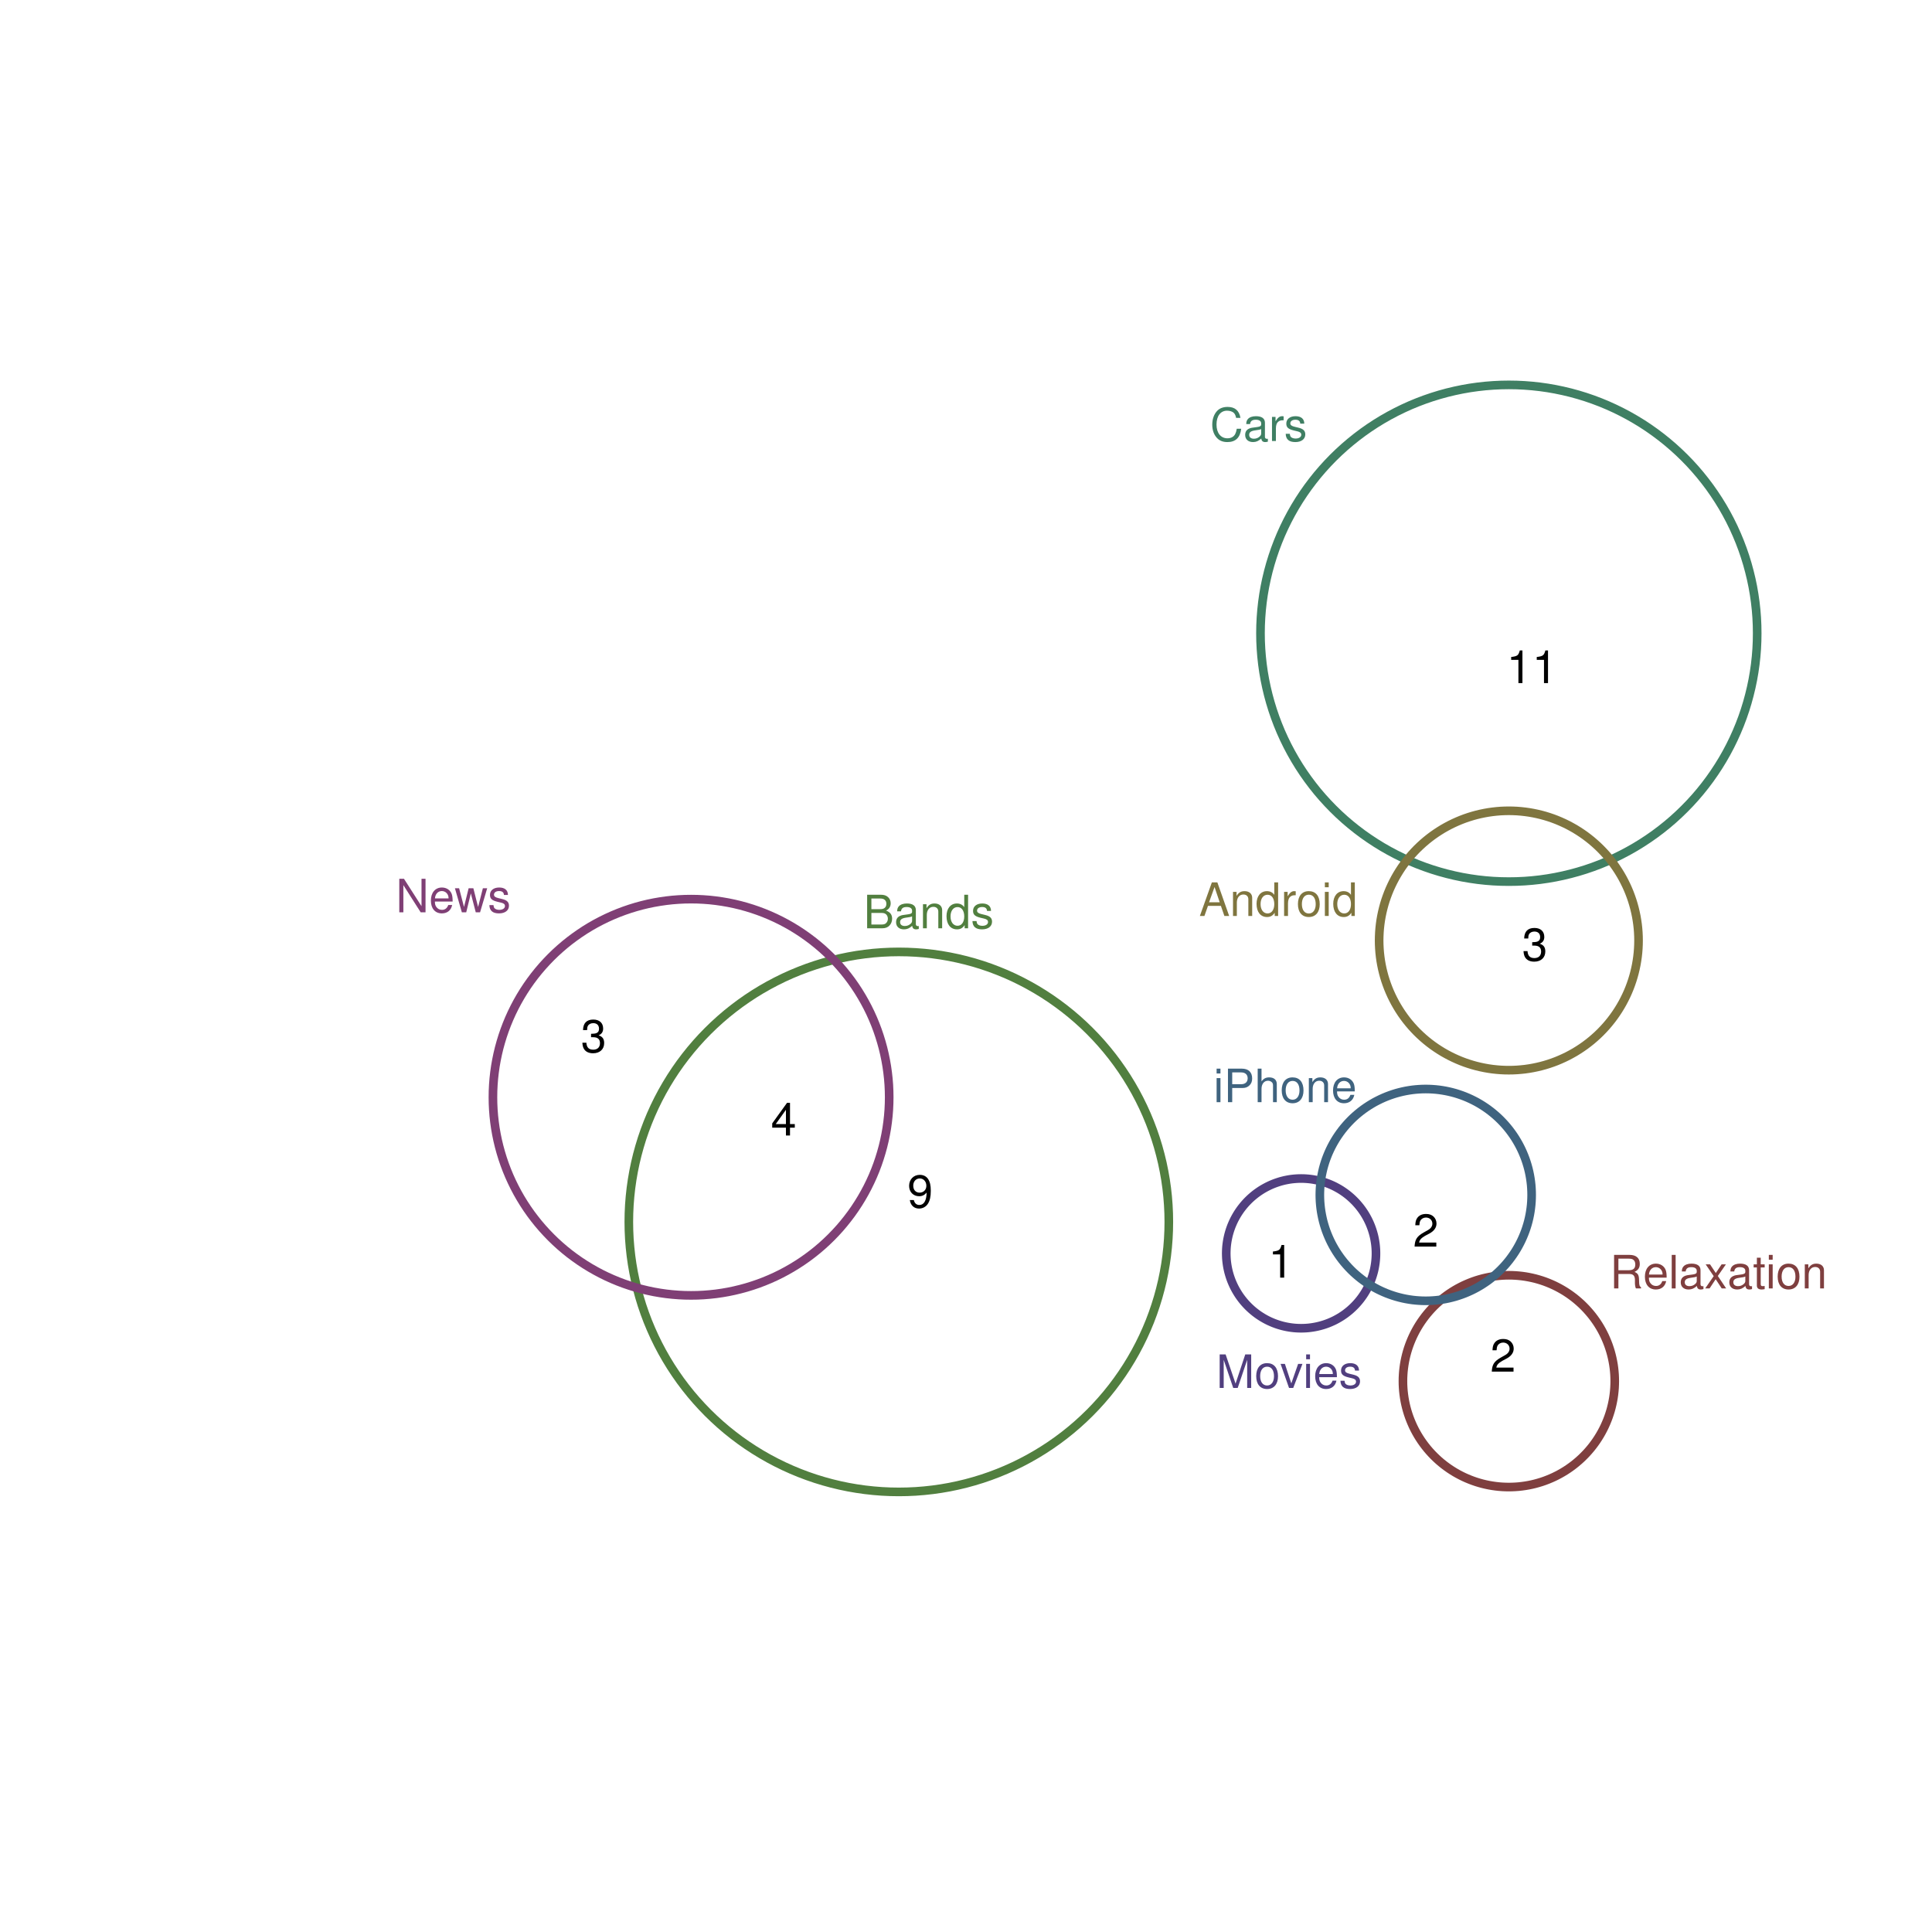 <?xml version="1.0" encoding="UTF-8" standalone="no"?>
<svg
   xmlns:dc="http://purl.org/dc/elements/1.1/"
   xmlns:cc="http://creativecommons.org/ns#"
   xmlns:rdf="http://www.w3.org/1999/02/22-rdf-syntax-ns#"
   xmlns:svg="http://www.w3.org/2000/svg"
   xmlns="http://www.w3.org/2000/svg"
   xmlns:xlink="http://www.w3.org/1999/xlink"
   xmlns:sodipodi="http://sodipodi.sourceforge.net/DTD/sodipodi-0.dtd"
   xmlns:inkscape="http://www.inkscape.org/namespaces/inkscape"
   width="504pt"
   height="504pt"
   viewBox="0 0 504 504"
   version="1.1"
   id="svg242"
   inkscape:version="0.91 r13725"
   sodipodi:docname="q20.zones.zones-wilkinson.svg">
  <sodipodi:namedview
     pagecolor="#ffffff"
     bordercolor="#666666"
     borderopacity="1"
     objecttolerance="10"
     gridtolerance="10"
     guidetolerance="10"
     inkscape:pageopacity="0"
     inkscape:pageshadow="2"
     inkscape:window-width="1920"
     inkscape:window-height="1016"
     id="namedview478"
     showgrid="false"
     inkscape:zoom="1.4984127"
     inkscape:cx="402.96071"
     inkscape:cy="279.99461"
     inkscape:window-x="0"
     inkscape:window-y="27"
     inkscape:window-maximized="1"
     inkscape:current-layer="svg242" />
  <defs
     id="defs244">
    <g
       id="g246">
      <symbol
         overflow="visible"
         id="glyph0-0">
        <path
           style="stroke:none;"
           d=""
           id="path249" />
      </symbol>
      <symbol
         overflow="visible"
         id="glyph0-1">
        <path
           style="stroke:none;"
           d="M 5.609 0 L 8.078 -7.328 L 8.078 0 L 9.125 0 L 9.125 -8.75 L 7.578 -8.75 L 5.047 -1.125 L 2.453 -8.75 L 0.906 -8.75 L 0.906 0 L 1.953 0 L 1.953 -7.328 L 4.438 0 Z M 5.609 0 "
           id="path252" />
      </symbol>
      <symbol
         overflow="visible"
         id="glyph0-2">
        <path
           style="stroke:none;"
           d="M 3.266 -6.469 C 1.5 -6.469 0.438 -5.203 0.438 -3.094 C 0.438 -0.984 1.484 0.281 3.281 0.281 C 5.047 0.281 6.125 -0.984 6.125 -3.047 C 6.125 -5.219 5.078 -6.469 3.266 -6.469 Z M 3.281 -5.547 C 4.406 -5.547 5.078 -4.625 5.078 -3.062 C 5.078 -1.578 4.375 -0.641 3.281 -0.641 C 2.156 -0.641 1.469 -1.578 1.469 -3.094 C 1.469 -4.609 2.156 -5.547 3.281 -5.547 Z M 3.281 -5.547 "
           id="path255" />
      </symbol>
      <symbol
         overflow="visible"
         id="glyph0-3">
        <path
           style="stroke:none;"
           d="M 3.422 0 L 5.828 -6.281 L 4.703 -6.281 L 2.922 -1.188 L 1.25 -6.281 L 0.125 -6.281 L 2.328 0 Z M 3.422 0 "
           id="path258" />
      </symbol>
      <symbol
         overflow="visible"
         id="glyph0-4">
        <path
           style="stroke:none;"
           d="M 1.797 -6.281 L 0.797 -6.281 L 0.797 0 L 1.797 0 Z M 1.797 -8.75 L 0.797 -8.75 L 0.797 -7.484 L 1.797 -7.484 Z M 1.797 -8.75 "
           id="path261" />
      </symbol>
      <symbol
         overflow="visible"
         id="glyph0-5">
        <path
           style="stroke:none;"
           d="M 6.156 -2.812 C 6.156 -3.766 6.078 -4.344 5.906 -4.812 C 5.5 -5.844 4.531 -6.469 3.359 -6.469 C 1.609 -6.469 0.484 -5.125 0.484 -3.062 C 0.484 -1 1.578 0.281 3.344 0.281 C 4.781 0.281 5.766 -0.547 6.031 -1.906 L 5.016 -1.906 C 4.734 -1.078 4.172 -0.641 3.375 -0.641 C 2.734 -0.641 2.203 -0.938 1.859 -1.469 C 1.625 -1.828 1.531 -2.188 1.531 -2.812 Z M 1.547 -3.625 C 1.625 -4.781 2.344 -5.547 3.344 -5.547 C 4.328 -5.547 5.094 -4.734 5.094 -3.703 C 5.094 -3.672 5.094 -3.641 5.078 -3.625 Z M 1.547 -3.625 "
           id="path264" />
      </symbol>
      <symbol
         overflow="visible"
         id="glyph0-6">
        <path
           style="stroke:none;"
           d="M 5.25 -4.531 C 5.25 -5.766 4.422 -6.469 2.969 -6.469 C 1.516 -6.469 0.562 -5.719 0.562 -4.547 C 0.562 -3.562 1.062 -3.094 2.562 -2.734 L 3.484 -2.516 C 4.188 -2.344 4.469 -2.094 4.469 -1.625 C 4.469 -1.047 3.875 -0.641 3 -0.641 C 2.453 -0.641 2 -0.797 1.75 -1.062 C 1.594 -1.25 1.531 -1.422 1.469 -1.875 L 0.406 -1.875 C 0.453 -0.422 1.266 0.281 2.922 0.281 C 4.5 0.281 5.516 -0.5 5.516 -1.719 C 5.516 -2.656 4.984 -3.172 3.734 -3.469 L 2.766 -3.703 C 1.953 -3.891 1.609 -4.156 1.609 -4.594 C 1.609 -5.172 2.125 -5.547 2.938 -5.547 C 3.75 -5.547 4.172 -5.203 4.203 -4.531 Z M 5.25 -4.531 "
           id="path267" />
      </symbol>
      <symbol
         overflow="visible"
         id="glyph0-7">
        <path
           style="stroke:none;"
           d="M 2.234 -3.766 L 5.109 -3.766 C 6.109 -3.766 6.547 -3.281 6.547 -2.203 L 6.547 -1.422 C 6.547 -0.891 6.641 -0.359 6.797 0 L 8.141 0 L 8.141 -0.281 C 7.734 -0.562 7.641 -0.875 7.625 -2.047 C 7.609 -3.484 7.375 -3.906 6.438 -4.312 C 7.422 -4.797 7.812 -5.406 7.812 -6.406 C 7.812 -7.922 6.859 -8.75 5.141 -8.75 L 1.109 -8.75 L 1.109 0 L 2.234 0 Z M 2.234 -4.75 L 2.234 -7.766 L 4.938 -7.766 C 5.562 -7.766 5.922 -7.672 6.188 -7.422 C 6.484 -7.172 6.641 -6.781 6.641 -6.25 C 6.641 -5.219 6.125 -4.75 4.938 -4.75 Z M 2.234 -4.75 "
           id="path270" />
      </symbol>
      <symbol
         overflow="visible"
         id="glyph0-8">
        <path
           style="stroke:none;"
           d="M 1.828 -8.75 L 0.812 -8.75 L 0.812 0 L 1.828 0 Z M 1.828 -8.75 "
           id="path273" />
      </symbol>
      <symbol
         overflow="visible"
         id="glyph0-9">
        <path
           style="stroke:none;"
           d="M 6.422 -0.594 C 6.312 -0.562 6.266 -0.562 6.203 -0.562 C 5.859 -0.562 5.656 -0.75 5.656 -1.062 L 5.656 -4.75 C 5.656 -5.875 4.844 -6.469 3.297 -6.469 C 2.391 -6.469 1.625 -6.203 1.219 -5.734 C 0.922 -5.406 0.797 -5.047 0.781 -4.422 L 1.781 -4.422 C 1.875 -5.203 2.328 -5.547 3.266 -5.547 C 4.156 -5.547 4.672 -5.203 4.672 -4.609 L 4.672 -4.344 C 4.672 -3.922 4.422 -3.75 3.625 -3.641 C 2.203 -3.469 1.984 -3.422 1.609 -3.266 C 0.875 -2.969 0.5 -2.406 0.5 -1.578 C 0.5 -0.438 1.297 0.281 2.562 0.281 C 3.359 0.281 4 0 4.703 -0.641 C 4.781 -0.016 5.094 0.281 5.734 0.281 C 5.938 0.281 6.094 0.25 6.422 0.172 Z M 4.672 -1.984 C 4.672 -1.641 4.578 -1.438 4.266 -1.156 C 3.859 -0.797 3.375 -0.594 2.781 -0.594 C 2 -0.594 1.547 -0.969 1.547 -1.609 C 1.547 -2.266 1.984 -2.609 3.062 -2.766 C 4.109 -2.906 4.328 -2.953 4.672 -3.109 Z M 4.672 -1.984 "
           id="path276" />
      </symbol>
      <symbol
         overflow="visible"
         id="glyph0-10">
        <path
           style="stroke:none;"
           d="M 3.5 -3.25 L 5.609 -6.281 L 4.484 -6.281 L 2.969 -4.016 L 1.469 -6.281 L 0.328 -6.281 L 2.422 -3.203 L 0.203 0 L 1.344 0 L 2.938 -2.406 L 4.516 0 L 5.672 0 Z M 3.5 -3.25 "
           id="path279" />
      </symbol>
      <symbol
         overflow="visible"
         id="glyph0-11">
        <path
           style="stroke:none;"
           d="M 3.047 -6.281 L 2.016 -6.281 L 2.016 -8.016 L 1.016 -8.016 L 1.016 -6.281 L 0.172 -6.281 L 0.172 -5.469 L 1.016 -5.469 L 1.016 -0.719 C 1.016 -0.078 1.453 0.281 2.234 0.281 C 2.469 0.281 2.719 0.25 3.047 0.188 L 3.047 -0.641 C 2.922 -0.609 2.766 -0.594 2.562 -0.594 C 2.141 -0.594 2.016 -0.719 2.016 -1.156 L 2.016 -5.469 L 3.047 -5.469 Z M 3.047 -6.281 "
           id="path282" />
      </symbol>
      <symbol
         overflow="visible"
         id="glyph0-12">
        <path
           style="stroke:none;"
           d="M 0.844 -6.281 L 0.844 0 L 1.844 0 L 1.844 -3.469 C 1.844 -4.75 2.516 -5.594 3.547 -5.594 C 4.344 -5.594 4.844 -5.109 4.844 -4.359 L 4.844 0 L 5.844 0 L 5.844 -4.75 C 5.844 -5.797 5.062 -6.469 3.859 -6.469 C 2.922 -6.469 2.312 -6.109 1.766 -5.234 L 1.766 -6.281 Z M 0.844 -6.281 "
           id="path285" />
      </symbol>
      <symbol
         overflow="visible"
         id="glyph0-13">
        <path
           style="stroke:none;"
           d="M 7.938 -6.031 C 7.594 -7.953 6.484 -8.891 4.578 -8.891 C 3.391 -8.891 2.453 -8.516 1.797 -7.797 C 1.016 -6.938 0.578 -5.688 0.578 -4.266 C 0.578 -2.828 1.016 -1.594 1.844 -0.75 C 2.516 -0.047 3.391 0.281 4.531 0.281 C 6.656 0.281 7.859 -0.875 8.125 -3.188 L 6.969 -3.188 C 6.875 -2.594 6.75 -2.188 6.578 -1.844 C 6.219 -1.109 5.469 -0.703 4.531 -0.703 C 2.797 -0.703 1.688 -2.094 1.688 -4.281 C 1.688 -6.531 2.75 -7.906 4.438 -7.906 C 5.141 -7.906 5.812 -7.688 6.172 -7.359 C 6.484 -7.062 6.672 -6.688 6.797 -6.031 Z M 7.938 -6.031 "
           id="path288" />
      </symbol>
      <symbol
         overflow="visible"
         id="glyph0-14">
        <path
           style="stroke:none;"
           d="M 0.828 -6.281 L 0.828 0 L 1.844 0 L 1.844 -3.266 C 1.844 -4.156 2.062 -4.75 2.547 -5.094 C 2.859 -5.328 3.156 -5.406 3.859 -5.406 L 3.859 -6.438 C 3.688 -6.453 3.594 -6.469 3.469 -6.469 C 2.812 -6.469 2.328 -6.078 1.75 -5.141 L 1.75 -6.281 Z M 0.828 -6.281 "
           id="path291" />
      </symbol>
      <symbol
         overflow="visible"
         id="glyph0-15">
        <path
           style="stroke:none;"
           d="M 0.953 0 L 4.891 0 C 5.719 0 6.344 -0.234 6.797 -0.734 C 7.234 -1.188 7.469 -1.812 7.469 -2.5 C 7.469 -3.547 7 -4.188 5.875 -4.625 C 6.672 -4.984 7.094 -5.641 7.094 -6.531 C 7.094 -7.156 6.859 -7.734 6.391 -8.141 C 5.938 -8.562 5.344 -8.75 4.5 -8.75 L 0.953 -8.75 Z M 2.062 -4.984 L 2.062 -7.766 L 4.219 -7.766 C 4.844 -7.766 5.203 -7.688 5.5 -7.453 C 5.812 -7.219 5.969 -6.859 5.969 -6.375 C 5.969 -5.906 5.812 -5.531 5.5 -5.297 C 5.203 -5.062 4.844 -4.984 4.219 -4.984 Z M 2.062 -0.984 L 2.062 -4 L 4.781 -4 C 5.328 -4 5.688 -3.859 5.953 -3.578 C 6.219 -3.297 6.359 -2.922 6.359 -2.484 C 6.359 -2.062 6.219 -1.688 5.953 -1.406 C 5.688 -1.109 5.328 -0.984 4.781 -0.984 Z M 2.062 -0.984 "
           id="path294" />
      </symbol>
      <symbol
         overflow="visible"
         id="glyph0-16">
        <path
           style="stroke:none;"
           d="M 5.938 -8.75 L 4.938 -8.75 L 4.938 -5.5 C 4.531 -6.125 3.859 -6.469 3.016 -6.469 C 1.375 -6.469 0.312 -5.156 0.312 -3.156 C 0.312 -1.031 1.359 0.281 3.047 0.281 C 3.906 0.281 4.516 -0.047 5.047 -0.828 L 5.047 0 L 5.938 0 Z M 3.188 -5.531 C 4.266 -5.531 4.938 -4.578 4.938 -3.078 C 4.938 -1.625 4.25 -0.656 3.188 -0.656 C 2.094 -0.656 1.359 -1.625 1.359 -3.094 C 1.359 -4.562 2.094 -5.531 3.188 -5.531 Z M 3.188 -5.531 "
           id="path297" />
      </symbol>
      <symbol
         overflow="visible"
         id="glyph0-17">
        <path
           style="stroke:none;"
           d="M 7.75 -8.75 L 6.703 -8.75 L 6.703 -1.594 L 2.125 -8.75 L 0.906 -8.75 L 0.906 0 L 1.969 0 L 1.969 -7.094 L 6.484 0 L 7.75 0 Z M 7.75 -8.75 "
           id="path300" />
      </symbol>
      <symbol
         overflow="visible"
         id="glyph0-18">
        <path
           style="stroke:none;"
           d="M 6.641 0 L 8.5 -6.281 L 7.375 -6.281 L 6.125 -1.391 L 4.891 -6.281 L 3.656 -6.281 L 2.453 -1.391 L 1.172 -6.281 L 0.078 -6.281 L 1.891 0 L 3.031 0 L 4.234 -4.938 L 5.516 0 Z M 6.641 0 "
           id="path303" />
      </symbol>
      <symbol
         overflow="visible"
         id="glyph0-19">
        <path
           style="stroke:none;"
           d="M 2.203 -3.703 L 4.953 -3.703 C 5.641 -3.703 6.188 -3.906 6.641 -4.328 C 7.172 -4.812 7.406 -5.375 7.406 -6.188 C 7.406 -7.828 6.438 -8.75 4.703 -8.75 L 1.094 -8.75 L 1.094 0 L 2.203 0 Z M 2.203 -4.688 L 2.203 -7.766 L 4.531 -7.766 C 5.609 -7.766 6.234 -7.188 6.234 -6.234 C 6.234 -5.266 5.609 -4.688 4.531 -4.688 Z M 2.203 -4.688 "
           id="path306" />
      </symbol>
      <symbol
         overflow="visible"
         id="glyph0-20">
        <path
           style="stroke:none;"
           d="M 0.844 -8.75 L 0.844 0 L 1.844 0 L 1.844 -3.469 C 1.844 -4.75 2.516 -5.594 3.547 -5.594 C 3.859 -5.594 4.188 -5.484 4.422 -5.297 C 4.719 -5.094 4.844 -4.797 4.844 -4.359 L 4.844 0 L 5.828 0 L 5.828 -4.75 C 5.828 -5.812 5.078 -6.469 3.859 -6.469 C 2.969 -6.469 2.422 -6.188 1.844 -5.422 L 1.844 -8.75 Z M 0.844 -8.75 "
           id="path309" />
      </symbol>
      <symbol
         overflow="visible"
         id="glyph0-21">
        <path
           style="stroke:none;"
           d="M 5.688 -2.625 L 6.594 0 L 7.844 0 L 4.766 -8.75 L 3.328 -8.75 L 0.203 0 L 1.391 0 L 2.312 -2.625 Z M 5.375 -3.562 L 2.594 -3.562 L 4.031 -7.547 Z M 5.375 -3.562 "
           id="path312" />
      </symbol>
      <symbol
         overflow="visible"
         id="glyph0-22">
        <path
           style="stroke:none;"
           d="M 3.109 -6.062 L 3.109 0 L 4.156 0 L 4.156 -8.516 L 3.469 -8.516 C 3.094 -7.203 2.859 -7.016 1.219 -6.812 L 1.219 -6.062 Z M 3.109 -6.062 "
           id="path315" />
      </symbol>
      <symbol
         overflow="visible"
         id="glyph0-23">
        <path
           style="stroke:none;"
           d="M 6.078 -1.047 L 1.594 -1.047 C 1.703 -1.734 2.094 -2.188 3.125 -2.797 L 4.328 -3.438 C 5.516 -4.094 6.125 -4.969 6.125 -6.016 C 6.125 -6.719 5.844 -7.375 5.344 -7.844 C 4.844 -8.297 4.219 -8.516 3.406 -8.516 C 2.328 -8.516 1.531 -8.125 1.062 -7.406 C 0.75 -6.953 0.625 -6.422 0.594 -5.562 L 1.656 -5.562 C 1.688 -6.125 1.766 -6.484 1.906 -6.75 C 2.188 -7.266 2.734 -7.578 3.375 -7.578 C 4.328 -7.578 5.047 -6.906 5.047 -5.984 C 5.047 -5.312 4.656 -4.734 3.906 -4.312 L 2.797 -3.688 C 1.016 -2.672 0.5 -1.875 0.406 0 L 6.078 0 Z M 6.078 -1.047 "
           id="path318" />
      </symbol>
      <symbol
         overflow="visible"
         id="glyph0-24">
        <path
           style="stroke:none;"
           d="M 0.641 -1.938 C 0.844 -0.547 1.75 0.281 3.047 0.281 C 3.984 0.281 4.844 -0.188 5.328 -0.938 C 5.875 -1.766 6.109 -2.812 6.109 -4.359 C 6.109 -5.781 5.891 -6.703 5.391 -7.453 C 4.922 -8.141 4.172 -8.516 3.234 -8.516 C 1.625 -8.516 0.453 -7.312 0.453 -5.641 C 0.453 -4.062 1.531 -2.938 3.078 -2.938 C 3.875 -2.938 4.469 -3.234 5.016 -3.891 C 5 -1.812 4.328 -0.656 3.125 -0.656 C 2.375 -0.656 1.859 -1.125 1.688 -1.938 Z M 3.234 -7.578 C 4.219 -7.578 4.953 -6.766 4.953 -5.656 C 4.953 -4.625 4.219 -3.875 3.188 -3.875 C 2.172 -3.875 1.531 -4.578 1.531 -5.719 C 1.531 -6.797 2.25 -7.578 3.234 -7.578 Z M 3.234 -7.578 "
           id="path321" />
      </symbol>
      <symbol
         overflow="visible"
         id="glyph0-25">
        <path
           style="stroke:none;"
           d="M 3.922 -2.047 L 3.922 0 L 4.984 0 L 4.984 -2.047 L 6.234 -2.047 L 6.234 -2.984 L 4.984 -2.984 L 4.984 -8.516 L 4.203 -8.516 L 0.344 -3.156 L 0.344 -2.047 Z M 3.922 -2.984 L 1.266 -2.984 L 3.922 -6.703 Z M 3.922 -2.984 "
           id="path324" />
      </symbol>
      <symbol
         overflow="visible"
         id="glyph0-26">
        <path
           style="stroke:none;"
           d="M 2.656 -3.906 L 3.234 -3.906 C 4.391 -3.906 4.984 -3.391 4.984 -2.359 C 4.984 -1.297 4.328 -0.656 3.234 -0.656 C 2.078 -0.656 1.516 -1.234 1.438 -2.469 L 0.391 -2.469 C 0.438 -1.781 0.547 -1.344 0.75 -0.953 C 1.188 -0.141 2.031 0.281 3.188 0.281 C 4.938 0.281 6.078 -0.766 6.078 -2.375 C 6.078 -3.453 5.656 -4.062 4.625 -4.406 C 5.422 -4.719 5.812 -5.312 5.812 -6.172 C 5.812 -7.625 4.844 -8.516 3.234 -8.516 C 1.516 -8.516 0.594 -7.578 0.562 -5.766 L 1.625 -5.766 C 1.625 -6.281 1.688 -6.562 1.812 -6.828 C 2.047 -7.297 2.578 -7.578 3.234 -7.578 C 4.172 -7.578 4.734 -7.031 4.734 -6.125 C 4.734 -5.531 4.531 -5.172 4.062 -4.984 C 3.766 -4.859 3.391 -4.812 2.656 -4.797 Z M 2.656 -3.906 "
           id="path327" />
      </symbol>
    </g>
  </defs>
  <path
     inkscape:connector-curvature="0"
     id="path332"
     d="m 358.941,326.359 -0.031,-0.613 -0.047,-0.613 -0.066,-0.609 -0.09,-0.605 -0.105,-0.605 -0.121,-0.602 -0.145,-0.598 -0.164,-0.59 -0.18,-0.59 -0.199,-0.578 -0.215,-0.574 -0.234,-0.566 -0.254,-0.559 -0.27,-0.555 -0.289,-0.539 -0.301,-0.535 -0.32,-0.523 -0.34,-0.512 -0.352,-0.504 -0.367,-0.488 -0.387,-0.48 -0.398,-0.465 -0.41,-0.457 -0.43,-0.438 -0.441,-0.43 -0.453,-0.41 -0.465,-0.398 -0.48,-0.387 -0.488,-0.367 -0.504,-0.352 -0.512,-0.34 -0.523,-0.32 -0.535,-0.301 -0.539,-0.289 -0.555,-0.27 -0.559,-0.254 -0.566,-0.234 -0.574,-0.215 -0.578,-0.199 -0.59,-0.184 -0.59,-0.16 -0.598,-0.145 -0.602,-0.121 -0.605,-0.109 -0.605,-0.086 -0.609,-0.066 -0.613,-0.047 -0.613,-0.031 -0.613,-0.008 -0.613,0.008 -0.613,0.031 -0.609,0.047 -0.613,0.066 -0.605,0.086 -0.605,0.109 -0.602,0.121 -0.598,0.145 -0.59,0.16 -0.586,0.184 -0.582,0.199 -0.574,0.215 -0.566,0.234 -0.559,0.254 -0.551,0.27 -0.543,0.289 -0.535,0.301 -0.52,0.32 -0.516,0.34 -0.5,0.352 -0.492,0.367 -0.48,0.387 -0.465,0.398 -0.453,0.41 -0.441,0.43 -0.426,0.438 -0.414,0.457 -0.398,0.465 -0.383,0.48 -0.371,0.488 -0.352,0.504 -0.336,0.512 -0.32,0.523 -0.305,0.535 -0.289,0.539 -0.27,0.555 -0.25,0.559 -0.238,0.566 -0.215,0.574 -0.199,0.578 -0.18,0.59 -0.164,0.59 -0.141,0.598 -0.125,0.602 -0.105,0.605 -0.086,0.605 -0.07,0.609 -0.047,0.613 -0.027,0.613 -0.012,0.613 0.012,0.613 0.027,0.613 0.047,0.609 0.07,0.613 0.086,0.605 0.105,0.605 0.125,0.602 0.141,0.598 0.164,0.59 0.18,0.586 0.199,0.582 0.215,0.574 0.238,0.566 0.25,0.559 0.27,0.551 0.289,0.543 0.305,0.531 0.32,0.523 0.336,0.516 0.352,0.5 0.371,0.492 0.383,0.48 0.398,0.465 0.414,0.453 0.426,0.441 0.441,0.426 0.453,0.414 0.465,0.398 0.48,0.383 0.492,0.371 0.5,0.352 0.516,0.336 0.52,0.32 0.535,0.305 0.543,0.289 0.551,0.27 0.559,0.25 0.566,0.238 0.574,0.215 0.582,0.199 0.586,0.18 0.59,0.164 0.598,0.141 0.602,0.125 0.605,0.105 0.605,0.086 0.613,0.07 0.609,0.047 0.613,0.027 0.613,0.012 0.613,-0.012 0.613,-0.027 0.613,-0.047 0.609,-0.07 0.605,-0.086 0.605,-0.105 0.602,-0.125 0.598,-0.141 0.59,-0.164 0.59,-0.18 0.578,-0.199 0.574,-0.215 0.566,-0.238 0.559,-0.25 0.555,-0.27 0.539,-0.289 0.535,-0.305 0.523,-0.32 0.512,-0.336 0.504,-0.352 0.488,-0.371 0.48,-0.383 0.465,-0.398 0.453,-0.414 0.441,-0.426 0.43,-0.441 0.41,-0.453 0.398,-0.465 0.387,-0.48 0.367,-0.492 0.352,-0.5 0.34,-0.516 0.32,-0.523 0.301,-0.531 0.289,-0.543 0.27,-0.551 0.254,-0.559 0.234,-0.566 0.215,-0.574 0.199,-0.582 0.18,-0.586 0.164,-0.59 0.145,-0.598 0.121,-0.602 0.105,-0.605 0.09,-0.605 0.066,-0.613 0.047,-0.609 0.031,-0.613 0.008,-0.613 -0.008,-0.613"
     style="fill:none;stroke:#513f7f;stroke-width:2.25;stroke-linecap:round;stroke-linejoin:round;stroke-miterlimit:10;stroke-opacity:1" />
  <path
     inkscape:connector-curvature="0"
     id="path334"
     d="m 421.223,359.434 -0.039,-0.863 -0.07,-0.867 -0.094,-0.863 -0.121,-0.859 -0.152,-0.855 -0.176,-0.848 -0.203,-0.844 -0.227,-0.84 -0.258,-0.828 -0.277,-0.82 -0.309,-0.812 -0.332,-0.801 -0.355,-0.793 -0.383,-0.777 -0.406,-0.77 -0.43,-0.754 -0.453,-0.738 -0.477,-0.727 -0.5,-0.707 -0.52,-0.695 -0.543,-0.676 -0.566,-0.66 -0.582,-0.645 -0.605,-0.621 -0.621,-0.605 -0.645,-0.582 -0.66,-0.566 -0.676,-0.543 -0.695,-0.52 -0.707,-0.5 -0.727,-0.477 -0.742,-0.453 -0.754,-0.43 -0.766,-0.406 -0.777,-0.383 -0.793,-0.355 -0.801,-0.332 -0.812,-0.309 -0.82,-0.281 -0.832,-0.254 -0.836,-0.23 -0.844,-0.199 -0.848,-0.176 -0.855,-0.152 -0.859,-0.121 -0.863,-0.094 -0.867,-0.07 -0.867,-0.039 -0.867,-0.016 -0.867,0.016 -0.867,0.039 -0.863,0.07 -0.863,0.094 -0.859,0.121 -0.855,0.152 -0.848,0.176 -0.848,0.199 -0.836,0.23 -0.828,0.254 -0.82,0.281 -0.812,0.309 -0.801,0.332 -0.793,0.355 -0.777,0.383 -0.77,0.406 -0.754,0.43 -0.738,0.453 -0.727,0.477 -0.711,0.5 -0.691,0.52 -0.68,0.543 -0.66,0.566 -0.641,0.582 -0.625,0.605 -0.602,0.621 -0.586,0.645 -0.562,0.66 -0.543,0.676 -0.52,0.695 -0.5,0.707 -0.477,0.727 -0.453,0.738 -0.43,0.754 -0.406,0.77 -0.383,0.777 -0.355,0.793 -0.332,0.801 -0.309,0.812 -0.281,0.82 -0.254,0.828 -0.23,0.84 -0.203,0.844 -0.176,0.848 -0.148,0.855 -0.121,0.859 -0.098,0.863 -0.066,0.867 -0.043,0.863 -0.012,0.871 0.012,0.867 0.043,0.867 0.066,0.863 0.098,0.863 0.121,0.859 0.148,0.855 0.176,0.848 0.203,0.844 0.23,0.84 0.254,0.828 0.281,0.82 0.309,0.812 0.332,0.801 0.355,0.793 0.383,0.777 0.406,0.77 0.43,0.754 0.453,0.738 0.477,0.727 0.5,0.711 0.52,0.691 0.543,0.68 0.562,0.66 0.586,0.641 0.602,0.621 0.625,0.605 0.641,0.586 0.66,0.562 0.68,0.543 0.691,0.52 0.711,0.5 0.727,0.477 0.738,0.453 0.754,0.43 0.77,0.406 0.777,0.383 0.793,0.355 0.801,0.332 0.812,0.309 0.82,0.281 0.828,0.254 0.836,0.23 0.848,0.203 0.848,0.176 0.855,0.148 0.859,0.121 0.863,0.098 0.863,0.066 0.867,0.039 0.867,0.016 0.867,-0.016 0.867,-0.039 0.867,-0.066 0.863,-0.098 0.859,-0.121 0.855,-0.148 0.848,-0.176 0.844,-0.203 0.836,-0.23 0.832,-0.254 0.82,-0.281 0.812,-0.309 0.801,-0.332 0.793,-0.355 0.777,-0.383 0.766,-0.406 0.754,-0.43 0.742,-0.453 0.727,-0.477 0.707,-0.5 0.695,-0.52 0.676,-0.543 0.66,-0.562 0.645,-0.586 0.621,-0.605 0.605,-0.621 0.582,-0.641 0.566,-0.66 0.543,-0.68 0.52,-0.691 0.5,-0.711 0.477,-0.727 0.453,-0.738 0.43,-0.754 0.406,-0.77 0.383,-0.777 0.355,-0.793 0.332,-0.801 0.309,-0.812 0.277,-0.82 0.258,-0.828 0.227,-0.84 0.203,-0.844 0.176,-0.848 0.152,-0.855 0.121,-0.859 0.094,-0.863 0.07,-0.863 0.039,-0.867 0.016,-0.867 -0.016,-0.871"
     style="fill:none;stroke:#7f3f3f;stroke-width:2.25;stroke-linecap:round;stroke-linejoin:round;stroke-miterlimit:10;stroke-opacity:1" />
  <path
     inkscape:connector-curvature="0"
     id="path336"
     d="m 458.367,163.16 -0.094,-2.031 -0.16,-2.031 -0.223,-2.02 -0.289,-2.016 -0.348,-2.008 -0.414,-1.992 -0.477,-1.977 -0.535,-1.965 -0.598,-1.945 -0.66,-1.926 -0.719,-1.902 -0.781,-1.883 -0.836,-1.855 -0.895,-1.828 -0.953,-1.797 -1.008,-1.77 -1.066,-1.734 -1.117,-1.699 -1.168,-1.668 -1.223,-1.625 -1.273,-1.59 -1.32,-1.547 -1.371,-1.508 -1.418,-1.461 -1.461,-1.414 -1.504,-1.371 -1.547,-1.32 -1.59,-1.273 -1.629,-1.223 -1.664,-1.172 -1.699,-1.117 -1.738,-1.062 -1.766,-1.008 -1.801,-0.953 -1.828,-0.895 -1.855,-0.84 -1.879,-0.777 -1.902,-0.719 -1.926,-0.66 -1.945,-0.598 -1.965,-0.539 -1.98,-0.473 -1.992,-0.414 -2.004,-0.352 -2.016,-0.285 -2.023,-0.223 -2.027,-0.16 -2.035,-0.098 -2.035,-0.031 -2.035,0.031 -2.031,0.098 -2.031,0.16 -2.023,0.223 -2.012,0.285 -2.008,0.352 -1.992,0.414 -1.98,0.473 -1.961,0.539 -1.945,0.598 -1.926,0.66 -1.902,0.719 -1.883,0.777 -1.855,0.84 -1.828,0.895 -1.797,0.953 -1.77,1.008 -1.734,1.062 -1.699,1.117 -1.668,1.172 -1.625,1.223 -1.59,1.273 -1.547,1.32 -1.508,1.371 -1.461,1.414 -1.414,1.461 -1.371,1.508 -1.324,1.547 -1.27,1.59 -1.223,1.625 -1.172,1.668 -1.117,1.699 -1.062,1.734 -1.008,1.77 -0.953,1.797 -0.895,1.828 -0.84,1.855 -0.777,1.883 -0.719,1.902 -0.66,1.926 -0.598,1.945 -0.539,1.965 -0.473,1.977 -0.414,1.992 -0.352,2.008 -0.285,2.016 -0.223,2.02 -0.16,2.031 -0.098,2.031 -0.031,2.035 0.031,2.035 0.098,2.035 0.16,2.027 0.223,2.023 0.285,2.016 0.352,2.004 0.414,1.992 0.473,1.98 0.539,1.965 0.598,1.945 0.66,1.926 0.719,1.902 0.777,1.879 0.84,1.855 0.895,1.828 0.953,1.801 1.008,1.766 1.062,1.738 1.117,1.699 1.172,1.664 1.223,1.629 1.27,1.59 1.324,1.547 1.371,1.504 1.414,1.461 1.461,1.418 1.508,1.371 1.547,1.32 1.59,1.273 1.625,1.223 1.668,1.168 1.699,1.117 1.734,1.066 1.77,1.008 1.797,0.953 1.828,0.895 1.855,0.836 1.883,0.781 1.902,0.719 1.926,0.66 1.945,0.598 1.961,0.535 1.98,0.477 1.992,0.414 2.008,0.348 2.012,0.289 2.023,0.223 2.031,0.16 2.031,0.094 2.035,0.031 2.035,-0.031 2.035,-0.094 2.027,-0.16 2.023,-0.223 2.016,-0.289 2.004,-0.348 1.992,-0.414 1.98,-0.477 1.965,-0.535 1.945,-0.598 1.926,-0.66 1.902,-0.719 1.879,-0.781 1.855,-0.836 1.828,-0.895 1.801,-0.953 1.766,-1.008 1.738,-1.066 1.699,-1.117 1.664,-1.168 1.629,-1.223 1.59,-1.273 1.547,-1.32 1.504,-1.371 1.461,-1.418 1.418,-1.461 1.371,-1.504 1.32,-1.547 1.273,-1.59 1.223,-1.629 1.168,-1.664 1.117,-1.699 1.066,-1.738 1.008,-1.766 0.953,-1.801 0.895,-1.828 0.836,-1.855 0.781,-1.879 0.719,-1.902 0.66,-1.926 0.598,-1.945 0.535,-1.965 0.477,-1.98 0.414,-1.992 0.348,-2.004 0.289,-2.016 0.223,-2.023 0.16,-2.027 0.094,-2.035 0.031,-2.035 -0.031,-2.035"
     style="fill:none;stroke:#3f7f63;stroke-width:2.25;stroke-linecap:round;stroke-linejoin:round;stroke-miterlimit:10;stroke-opacity:1" />
  <path
     inkscape:connector-curvature="0"
     id="path338"
     d="m 304.875,316.547 -0.105,-2.211 -0.172,-2.203 -0.242,-2.203 -0.312,-2.188 -0.383,-2.18 -0.445,-2.168 -0.52,-2.152 -0.582,-2.133 -0.652,-2.117 -0.715,-2.09 -0.781,-2.07 -0.848,-2.047 -0.91,-2.016 -0.973,-1.988 -1.035,-1.953 -1.098,-1.922 -1.156,-1.887 -1.215,-1.852 -1.273,-1.809 -1.328,-1.77 -1.383,-1.727 -1.438,-1.684 -1.488,-1.637 -1.539,-1.586 -1.59,-1.543 -1.637,-1.488 -1.684,-1.438 -1.727,-1.383 -1.77,-1.328 -1.809,-1.273 -1.852,-1.215 -1.887,-1.156 -1.922,-1.094 -1.953,-1.035 -1.988,-0.977 -2.016,-0.91 -2.047,-0.844 -2.066,-0.785 -2.094,-0.715 -2.117,-0.652 -2.133,-0.582 -2.152,-0.516 -2.164,-0.449 -2.18,-0.383 -2.191,-0.309 -2.199,-0.246 -2.207,-0.172 -2.211,-0.105 -2.211,-0.035 -2.215,0.035 -2.207,0.105 -2.207,0.172 -2.199,0.246 -2.191,0.309 -2.18,0.383 -2.168,0.449 -2.148,0.516 -2.137,0.582 -2.113,0.652 -2.094,0.715 -2.07,0.785 -2.043,0.844 -2.016,0.91 -1.988,0.977 -1.957,1.035 -1.922,1.094 -1.887,1.156 -1.848,1.215 -1.812,1.273 -1.766,1.328 -1.73,1.383 -1.68,1.438 -1.637,1.488 -1.59,1.543 -1.539,1.586 -1.488,1.637 -1.438,1.684 -1.383,1.727 -1.332,1.77 -1.27,1.809 -1.215,1.852 -1.156,1.887 -1.098,1.922 -1.035,1.953 -0.973,1.988 -0.91,2.016 -0.848,2.047 -0.781,2.07 -0.719,2.09 -0.648,2.117 -0.586,2.133 -0.516,2.152 -0.449,2.168 -0.379,2.18 -0.312,2.188 -0.242,2.203 -0.176,2.203 -0.102,2.211 -0.035,2.211 0.035,2.215 0.102,2.211 0.176,2.203 0.242,2.199 0.312,2.191 0.379,2.18 0.449,2.168 0.516,2.152 0.586,2.133 0.648,2.113 0.719,2.094 0.781,2.07 0.848,2.043 0.91,2.02 0.973,1.984 1.035,1.957 1.098,1.922 1.156,1.887 1.215,1.848 1.27,1.812 1.332,1.77 1.383,1.727 1.438,1.68 1.488,1.637 1.539,1.59 1.59,1.539 1.637,1.492 1.68,1.438 1.73,1.383 1.766,1.328 1.812,1.27 1.848,1.215 1.887,1.156 1.922,1.098 1.957,1.035 1.988,0.973 2.016,0.91 2.043,0.848 2.07,0.781 2.094,0.719 2.113,0.648 2.137,0.586 2.148,0.516 2.168,0.449 2.18,0.379 2.191,0.312 2.199,0.242 2.207,0.176 2.207,0.102 2.215,0.035 2.211,-0.035 2.211,-0.102 2.207,-0.176 2.199,-0.242 2.191,-0.312 2.18,-0.379 2.164,-0.449 2.152,-0.516 2.133,-0.586 2.117,-0.648 2.094,-0.719 2.066,-0.781 2.047,-0.848 2.016,-0.91 1.988,-0.973 1.953,-1.035 1.922,-1.098 1.887,-1.156 1.852,-1.215 1.809,-1.27 1.77,-1.328 1.727,-1.383 1.684,-1.438 1.637,-1.492 1.59,-1.539 1.539,-1.59 1.488,-1.637 1.438,-1.68 1.383,-1.727 1.328,-1.77 1.273,-1.812 1.215,-1.848 1.156,-1.887 1.098,-1.922 1.035,-1.957 0.973,-1.984 0.91,-2.02 0.848,-2.043 0.781,-2.07 0.715,-2.094 0.652,-2.113 0.582,-2.133 0.52,-2.152 0.445,-2.168 0.383,-2.18 0.312,-2.191 0.242,-2.199 0.172,-2.203 0.105,-2.211 0.035,-2.215 -0.035,-2.211"
     style="fill:none;stroke:#517f3f;stroke-width:2.25;stroke-linecap:round;stroke-linejoin:round;stroke-miterlimit:10;stroke-opacity:1" />
  <path
     inkscape:connector-curvature="0"
     id="path340"
     d="m 231.938,284.617 -0.074,-1.621 -0.129,-1.617 -0.18,-1.613 -0.227,-1.609 -0.281,-1.598 -0.328,-1.59 -0.379,-1.582 -0.43,-1.562 -0.477,-1.555 -0.523,-1.535 -0.574,-1.52 -0.621,-1.5 -0.668,-1.48 -0.715,-1.457 -0.762,-1.434 -0.805,-1.41 -0.848,-1.387 -0.891,-1.355 -0.934,-1.328 -0.977,-1.301 -1.016,-1.266 -1.051,-1.234 -1.094,-1.199 -1.129,-1.168 -1.168,-1.129 -1.199,-1.094 -1.234,-1.055 -1.27,-1.016 -1.297,-0.973 -1.328,-0.934 -1.359,-0.895 -1.383,-0.848 -1.41,-0.805 -1.434,-0.758 -1.461,-0.715 -1.48,-0.668 -1.5,-0.621 -1.516,-0.574 -1.539,-0.527 -1.551,-0.477 -1.566,-0.43 -1.578,-0.379 -1.59,-0.328 -1.602,-0.277 -1.605,-0.23 -1.613,-0.18 -1.621,-0.125 -1.621,-0.078 -1.621,-0.023 -1.625,0.023 -1.621,0.078 -1.617,0.125 -1.617,0.18 -1.605,0.23 -1.602,0.277 -1.59,0.328 -1.578,0.379 -1.566,0.43 -1.551,0.477 -1.535,0.527 -1.52,0.574 -1.5,0.621 -1.48,0.668 -1.457,0.715 -1.434,0.758 -1.414,0.805 -1.383,0.848 -1.355,0.895 -1.328,0.934 -1.301,0.973 -1.266,1.016 -1.234,1.055 -1.203,1.094 -1.164,1.129 -1.129,1.168 -1.094,1.199 -1.055,1.234 -1.016,1.266 -0.977,1.301 -0.934,1.328 -0.891,1.355 -0.848,1.387 -0.805,1.41 -0.758,1.434 -0.715,1.457 -0.668,1.48 -0.621,1.5 -0.574,1.52 -0.527,1.535 -0.477,1.555 -0.43,1.562 -0.379,1.582 -0.328,1.59 -0.281,1.598 -0.227,1.609 -0.18,1.613 -0.125,1.617 -0.078,1.621 -0.023,1.625 0.023,1.621 0.078,1.625 0.125,1.617 0.18,1.613 0.227,1.609 0.281,1.598 0.328,1.59 0.379,1.578 0.43,1.566 0.477,1.555 0.527,1.535 0.574,1.52 0.621,1.5 0.668,1.477 0.715,1.461 0.758,1.434 0.805,1.41 0.848,1.383 0.891,1.359 0.934,1.328 0.977,1.297 1.016,1.27 1.055,1.234 1.094,1.199 1.129,1.168 1.164,1.129 1.203,1.094 1.234,1.055 1.266,1.016 1.301,0.973 1.328,0.934 1.355,0.891 1.383,0.848 1.414,0.805 1.434,0.762 1.457,0.715 1.48,0.668 1.5,0.621 1.52,0.574 1.535,0.523 1.551,0.48 1.566,0.426 1.578,0.379 1.59,0.332 1.602,0.277 1.605,0.23 1.617,0.176 1.617,0.129 1.621,0.078 1.625,0.023 1.621,-0.023 1.621,-0.078 1.621,-0.129 1.613,-0.176 1.605,-0.23 1.602,-0.277 1.59,-0.332 1.578,-0.379 1.566,-0.426 1.551,-0.48 1.539,-0.523 1.516,-0.574 1.5,-0.621 1.48,-0.668 1.461,-0.715 1.434,-0.762 1.41,-0.805 1.383,-0.848 1.359,-0.891 1.328,-0.934 1.297,-0.973 1.27,-1.016 1.234,-1.055 1.199,-1.094 1.168,-1.129 1.129,-1.168 1.094,-1.199 1.051,-1.234 1.016,-1.27 0.977,-1.297 0.934,-1.328 0.891,-1.359 0.848,-1.383 0.805,-1.41 0.762,-1.434 0.715,-1.461 0.668,-1.477 0.621,-1.5 0.574,-1.52 0.523,-1.535 0.477,-1.555 0.43,-1.566 0.379,-1.578 0.328,-1.59 0.281,-1.598 0.227,-1.609 0.18,-1.613 0.129,-1.617 0.074,-1.625 0.027,-1.621 -0.027,-1.625"
     style="fill:none;stroke:#7f3f75;stroke-width:2.25;stroke-linecap:round;stroke-linejoin:round;stroke-miterlimit:10;stroke-opacity:1" />
  <path
     inkscape:connector-curvature="0"
     id="path342"
     d="m 399.543,310.848 -0.039,-0.867 -0.066,-0.867 -0.098,-0.859 -0.121,-0.859 -0.148,-0.855 -0.176,-0.852 -0.203,-0.844 -0.23,-0.836 -0.254,-0.828 -0.281,-0.824 -0.309,-0.809 -0.332,-0.805 -0.355,-0.789 -0.383,-0.781 -0.406,-0.766 -0.43,-0.754 -0.453,-0.742 -0.477,-0.723 -0.5,-0.711 -0.52,-0.695 -0.543,-0.676 -0.562,-0.66 -0.586,-0.641 -0.602,-0.625 -0.625,-0.605 -0.641,-0.582 -0.66,-0.562 -0.68,-0.543 -0.691,-0.523 -0.711,-0.496 -0.727,-0.477 -0.738,-0.453 -0.754,-0.434 -0.77,-0.402 -0.777,-0.383 -0.793,-0.359 -0.801,-0.332 -0.812,-0.305 -0.82,-0.281 -0.828,-0.258 -0.84,-0.227 -0.844,-0.203 -0.848,-0.176 -0.855,-0.148 -0.859,-0.125 -0.863,-0.094 -0.863,-0.066 -0.867,-0.043 -0.867,-0.012 -0.871,0.012 -0.863,0.043 -0.867,0.066 -0.863,0.094 -0.859,0.125 -0.855,0.148 -0.848,0.176 -0.844,0.203 -0.836,0.227 -0.832,0.258 -0.82,0.281 -0.812,0.305 -0.801,0.332 -0.793,0.359 -0.777,0.383 -0.77,0.402 -0.75,0.434 -0.742,0.453 -0.727,0.477 -0.707,0.496 -0.695,0.523 -0.676,0.543 -0.66,0.562 -0.645,0.582 -0.621,0.605 -0.605,0.625 -0.582,0.641 -0.566,0.66 -0.543,0.676 -0.52,0.695 -0.5,0.711 -0.477,0.723 -0.453,0.742 -0.43,0.754 -0.406,0.766 -0.383,0.781 -0.355,0.789 -0.332,0.805 -0.309,0.809 -0.281,0.824 -0.254,0.828 -0.23,0.836 -0.199,0.844 -0.176,0.852 -0.152,0.855 -0.121,0.859 -0.094,0.859 -0.07,0.867 -0.039,0.867 -0.016,0.867 0.016,0.867 0.039,0.867 0.07,0.867 0.094,0.859 0.121,0.859 0.152,0.855 0.176,0.852 0.199,0.844 0.23,0.836 0.254,0.828 0.281,0.824 0.309,0.812 0.332,0.801 0.355,0.789 0.383,0.781 0.406,0.766 0.43,0.754 0.453,0.742 0.477,0.723 0.5,0.711 0.52,0.695 0.543,0.676 0.566,0.66 0.582,0.641 0.605,0.625 0.621,0.605 0.645,0.582 0.66,0.562 0.676,0.543 0.695,0.523 0.707,0.496 0.727,0.477 0.742,0.453 0.75,0.434 0.77,0.406 0.777,0.379 0.793,0.359 0.801,0.332 0.812,0.305 0.82,0.281 0.832,0.258 0.836,0.227 0.844,0.203 0.848,0.176 0.855,0.148 0.859,0.125 0.863,0.094 0.867,0.066 0.863,0.043 0.871,0.012 0.867,-0.012 0.867,-0.043 0.863,-0.066 0.863,-0.094 0.859,-0.125 0.855,-0.148 0.848,-0.176 0.844,-0.203 0.84,-0.227 0.828,-0.258 0.82,-0.281 0.812,-0.305 0.801,-0.332 0.793,-0.359 0.777,-0.379 0.77,-0.406 0.754,-0.434 0.738,-0.453 0.727,-0.477 0.711,-0.496 0.691,-0.523 0.68,-0.543 0.66,-0.562 0.641,-0.582 0.625,-0.605 0.602,-0.625 0.586,-0.641 0.562,-0.66 0.543,-0.676 0.52,-0.695 0.5,-0.711 0.477,-0.723 0.453,-0.742 0.43,-0.754 0.406,-0.766 0.383,-0.781 0.355,-0.789 0.332,-0.801 0.309,-0.812 0.281,-0.824 0.254,-0.828 0.23,-0.836 0.203,-0.844 0.176,-0.852 0.148,-0.855 0.121,-0.859 0.098,-0.859 0.066,-0.867 0.039,-0.867 0.016,-0.867 -0.016,-0.867"
     style="fill:none;stroke:#3f637f;stroke-width:2.25;stroke-linecap:round;stroke-linejoin:round;stroke-miterlimit:10;stroke-opacity:1" />
  <path
     inkscape:connector-curvature="0"
     id="path344"
     d="m 427.43,244.281 -0.051,-1.062 -0.082,-1.059 -0.117,-1.059 -0.152,-1.051 -0.18,-1.047 -0.219,-1.039 -0.246,-1.035 -0.281,-1.027 -0.312,-1.016 -0.344,-1.004 -0.375,-0.996 -0.406,-0.98 -0.438,-0.969 -0.469,-0.953 -0.496,-0.941 -0.527,-0.922 -0.555,-0.906 -0.586,-0.891 -0.609,-0.867 -0.641,-0.852 -0.664,-0.828 -0.688,-0.809 -0.719,-0.785 -0.738,-0.766 -0.762,-0.738 -0.789,-0.715 -0.805,-0.691 -0.832,-0.664 -0.848,-0.641 -0.871,-0.609 -0.887,-0.582 -0.906,-0.559 -0.926,-0.523 -0.938,-0.5 -0.957,-0.465 -0.969,-0.438 -0.98,-0.41 -0.996,-0.375 -1.004,-0.344 -1.016,-0.312 -1.027,-0.281 -1.031,-0.246 -1.043,-0.215 -1.047,-0.184 -1.051,-0.148 -1.059,-0.117 -1.059,-0.086 -1.062,-0.047 -1.062,-0.019 -1.062,0.019 -1.062,0.047 -1.059,0.086 -1.055,0.117 -1.055,0.148 -1.047,0.184 -1.039,0.215 -1.035,0.246 -1.023,0.281 -1.016,0.312 -1.008,0.344 -0.992,0.375 -0.984,0.41 -0.969,0.438 -0.953,0.465 -0.941,0.5 -0.922,0.523 -0.906,0.559 -0.887,0.582 -0.871,0.609 -0.852,0.641 -0.828,0.664 -0.809,0.691 -0.785,0.715 -0.766,0.738 -0.738,0.766 -0.715,0.785 -0.691,0.809 -0.664,0.828 -0.637,0.852 -0.613,0.867 -0.582,0.891 -0.555,0.906 -0.527,0.922 -0.496,0.941 -0.469,0.953 -0.438,0.969 -0.406,0.98 -0.375,0.996 -0.348,1.004 -0.312,1.016 -0.277,1.027 -0.25,1.035 -0.215,1.039 -0.184,1.047 -0.148,1.051 -0.117,1.059 -0.082,1.059 -0.051,1.062 -0.019,1.062 0.019,1.062 0.051,1.062 0.082,1.059 0.117,1.059 0.148,1.051 0.184,1.047 0.215,1.043 0.25,1.031 0.277,1.027 0.312,1.016 0.348,1.004 0.375,0.996 0.406,0.98 0.438,0.969 0.469,0.953 0.496,0.941 0.527,0.922 0.555,0.906 0.582,0.891 0.613,0.867 0.637,0.852 0.664,0.828 0.691,0.809 0.715,0.785 0.738,0.766 0.766,0.738 0.785,0.715 0.809,0.691 0.828,0.664 0.852,0.641 0.871,0.609 0.887,0.582 0.906,0.559 0.922,0.523 0.941,0.5 0.953,0.465 0.969,0.438 0.984,0.41 0.992,0.375 1.008,0.344 1.016,0.312 1.023,0.281 1.035,0.246 1.039,0.215 1.047,0.184 1.055,0.152 1.055,0.113 1.059,0.086 1.062,0.051 1.062,0.016 1.062,-0.016 1.062,-0.051 1.059,-0.086 1.059,-0.113 1.051,-0.152 1.047,-0.184 1.043,-0.215 1.031,-0.246 1.027,-0.281 1.016,-0.312 1.004,-0.344 0.996,-0.375 0.98,-0.41 0.969,-0.438 0.957,-0.465 0.938,-0.5 0.926,-0.523 0.906,-0.559 0.887,-0.582 0.871,-0.609 0.848,-0.641 0.832,-0.664 0.805,-0.691 0.789,-0.715 0.762,-0.738 0.738,-0.766 0.719,-0.785 0.688,-0.809 0.664,-0.828 0.641,-0.852 0.609,-0.867 0.586,-0.891 0.555,-0.906 0.527,-0.922 0.496,-0.941 0.469,-0.953 0.438,-0.969 0.406,-0.98 0.375,-0.996 0.344,-1.004 0.312,-1.016 0.281,-1.027 0.246,-1.031 0.219,-1.043 0.18,-1.047 0.152,-1.051 0.117,-1.059 0.082,-1.059 0.051,-1.062 0.016,-1.062 -0.016,-1.062"
     style="fill:none;stroke:#7f753f;stroke-width:2.25;stroke-linecap:round;stroke-linejoin:round;stroke-miterlimit:10;stroke-opacity:1" />
  <g
     id="g346"
     style="fill:#513f7f;fill-opacity:1"
     transform="translate(20.8,51.2)">
    <use
       height="100%"
       width="100%"
       id="use348"
       y="310.873"
       x="296.473"
       xlink:href="#glyph0-1" />
    <use
       height="100%"
       width="100%"
       id="use350"
       y="310.873"
       x="306.469"
       xlink:href="#glyph0-2" />
    <use
       height="100%"
       width="100%"
       id="use352"
       y="310.873"
       x="313.141"
       xlink:href="#glyph0-3" />
    <use
       height="100%"
       width="100%"
       id="use354"
       y="310.873"
       x="319.141"
       xlink:href="#glyph0-4" />
    <use
       height="100%"
       width="100%"
       id="use356"
       y="310.873"
       x="321.805"
       xlink:href="#glyph0-5" />
    <use
       height="100%"
       width="100%"
       id="use358"
       y="310.873"
       x="328.477"
       xlink:href="#glyph0-6" />
  </g>
  <g
     id="g360"
     style="fill:#7f3f3f;fill-opacity:1"
     transform="translate(88,0)">
    <use
       height="100%"
       width="100%"
       id="use362"
       y="336.111"
       x="331.957"
       xlink:href="#glyph0-7" />
    <use
       height="100%"
       width="100%"
       id="use364"
       y="336.111"
       x="340.621"
       xlink:href="#glyph0-5" />
    <use
       height="100%"
       width="100%"
       id="use366"
       y="336.111"
       x="347.293"
       xlink:href="#glyph0-8" />
    <use
       height="100%"
       width="100%"
       id="use368"
       y="336.111"
       x="349.957"
       xlink:href="#glyph0-9" />
    <use
       height="100%"
       width="100%"
       id="use370"
       y="336.111"
       x="356.629"
       xlink:href="#glyph0-10" />
    <use
       height="100%"
       width="100%"
       id="use372"
       y="336.111"
       x="362.629"
       xlink:href="#glyph0-9" />
    <use
       height="100%"
       width="100%"
       id="use374"
       y="336.111"
       x="369.301"
       xlink:href="#glyph0-11" />
    <use
       height="100%"
       width="100%"
       id="use376"
       y="336.111"
       x="372.637"
       xlink:href="#glyph0-4" />
    <use
       height="100%"
       width="100%"
       id="use378"
       y="336.111"
       x="375.301"
       xlink:href="#glyph0-2" />
    <use
       height="100%"
       width="100%"
       id="use380"
       y="336.111"
       x="381.973"
       xlink:href="#glyph0-12" />
  </g>
  <g
     id="g382"
     style="fill:#3f7f63;fill-opacity:1"
     transform="translate(12.8,11.2)">
    <use
       height="100%"
       width="100%"
       id="use384"
       y="103.842"
       x="302.863"
       xlink:href="#glyph0-13" />
    <use
       height="100%"
       width="100%"
       id="use386"
       y="103.842"
       x="311.527"
       xlink:href="#glyph0-9" />
    <use
       height="100%"
       width="100%"
       id="use388"
       y="103.842"
       x="318.199"
       xlink:href="#glyph0-14" />
    <use
       height="100%"
       width="100%"
       id="use390"
       y="103.842"
       x="322.195"
       xlink:href="#glyph0-6" />
  </g>
  <g
     id="g392"
     style="fill:#517f3f;fill-opacity:1"
     transform="translate(92.8,-9.6)">
    <use
       height="100%"
       width="100%"
       id="use394"
       y="251.76"
       x="132.457"
       xlink:href="#glyph0-15" />
    <use
       height="100%"
       width="100%"
       id="use396"
       y="251.76"
       x="140.461"
       xlink:href="#glyph0-9" />
    <use
       height="100%"
       width="100%"
       id="use398"
       y="251.76"
       x="147.133"
       xlink:href="#glyph0-12" />
    <use
       height="100%"
       width="100%"
       id="use400"
       y="251.76"
       x="153.805"
       xlink:href="#glyph0-16" />
    <use
       height="100%"
       width="100%"
       id="use402"
       y="251.76"
       x="160.477"
       xlink:href="#glyph0-6" />
  </g>
  <g
     id="g404"
     style="fill:#7f3f75;fill-opacity:1">
    <use
       height="100%"
       width="100%"
       id="use406"
       y="237.994"
       x="103.258"
       xlink:href="#glyph0-17" />
    <use
       height="100%"
       width="100%"
       id="use408"
       y="237.994"
       x="111.922"
       xlink:href="#glyph0-5" />
    <use
       height="100%"
       width="100%"
       id="use410"
       y="237.994"
       x="118.594"
       xlink:href="#glyph0-18" />
    <use
       height="100%"
       width="100%"
       id="use412"
       y="237.994"
       x="127.258"
       xlink:href="#glyph0-6" />
  </g>
  <g
     id="g414"
     style="fill:#3f637f;fill-opacity:1"
     transform="translate(-3.2,0)">
    <use
       height="100%"
       width="100%"
       id="use416"
       y="287.525"
       x="319.781"
       xlink:href="#glyph0-4" />
    <use
       height="100%"
       width="100%"
       id="use418"
       y="287.525"
       x="322.445"
       xlink:href="#glyph0-19" />
    <use
       height="100%"
       width="100%"
       id="use420"
       y="287.525"
       x="330.449"
       xlink:href="#glyph0-20" />
    <use
       height="100%"
       width="100%"
       id="use422"
       y="287.525"
       x="337.121"
       xlink:href="#glyph0-2" />
    <use
       height="100%"
       width="100%"
       id="use424"
       y="287.525"
       x="343.793"
       xlink:href="#glyph0-12" />
    <use
       height="100%"
       width="100%"
       id="use426"
       y="287.525"
       x="350.465"
       xlink:href="#glyph0-5" />
  </g>
  <g
     id="g428"
     style="fill:#7f753f;fill-opacity:1"
     transform="translate(-19.2,24)">
    <use
       height="100%"
       width="100%"
       id="use430"
       y="214.943"
       x="332.008"
       xlink:href="#glyph0-21" />
    <use
       height="100%"
       width="100%"
       id="use432"
       y="214.943"
       x="340.012"
       xlink:href="#glyph0-12" />
    <use
       height="100%"
       width="100%"
       id="use434"
       y="214.943"
       x="346.684"
       xlink:href="#glyph0-16" />
    <use
       height="100%"
       width="100%"
       id="use436"
       y="214.943"
       x="353.355"
       xlink:href="#glyph0-14" />
    <use
       height="100%"
       width="100%"
       id="use438"
       y="214.943"
       x="357.352"
       xlink:href="#glyph0-2" />
    <use
       height="100%"
       width="100%"
       id="use440"
       y="214.943"
       x="364.023"
       xlink:href="#glyph0-4" />
    <use
       height="100%"
       width="100%"
       id="use442"
       y="214.943"
       x="366.688"
       xlink:href="#glyph0-16" />
  </g>
  <g
     id="g444"
     style="fill:#000000;fill-opacity:1">
    <use
       height="100%"
       width="100%"
       id="use446"
       y="333.295"
       x="330.848"
       xlink:href="#glyph0-22" />
  </g>
  <g
     id="g448"
     style="fill:#000000;fill-opacity:1">
    <use
       height="100%"
       width="100%"
       id="use450"
       y="357.814"
       x="388.754"
       xlink:href="#glyph0-23" />
  </g>
  <g
     id="g452"
     style="fill:#000000;fill-opacity:1">
    <use
       height="100%"
       width="100%"
       id="use454"
       y="178.201"
       x="393"
       xlink:href="#glyph0-22" />
    <use
       height="100%"
       width="100%"
       id="use456"
       y="178.201"
       x="399.672"
       xlink:href="#glyph0-22" />
  </g>
  <g
     id="g458"
     style="fill:#000000;fill-opacity:1">
    <use
       height="100%"
       width="100%"
       id="use460"
       y="314.998"
       x="236.707"
       xlink:href="#glyph0-24" />
  </g>
  <g
     id="g462"
     style="fill:#000000;fill-opacity:1">
    <use
       height="100%"
       width="100%"
       id="use464"
       y="296.217"
       x="201.105"
       xlink:href="#glyph0-25" />
  </g>
  <g
     id="g466"
     style="fill:#000000;fill-opacity:1">
    <use
       height="100%"
       width="100%"
       id="use468"
       y="325.197"
       x="368.613"
       xlink:href="#glyph0-23" />
  </g>
  <g
     id="g470"
     style="fill:#000000;fill-opacity:1">
    <use
       height="100%"
       width="100%"
       id="use472"
       y="274.486"
       x="151.531"
       xlink:href="#glyph0-26" />
  </g>
  <g
     id="g474"
     style="fill:#000000;fill-opacity:1">
    <use
       height="100%"
       width="100%"
       id="use476"
       y="250.588"
       x="397.047"
       xlink:href="#glyph0-26" />
  </g>
</svg>
